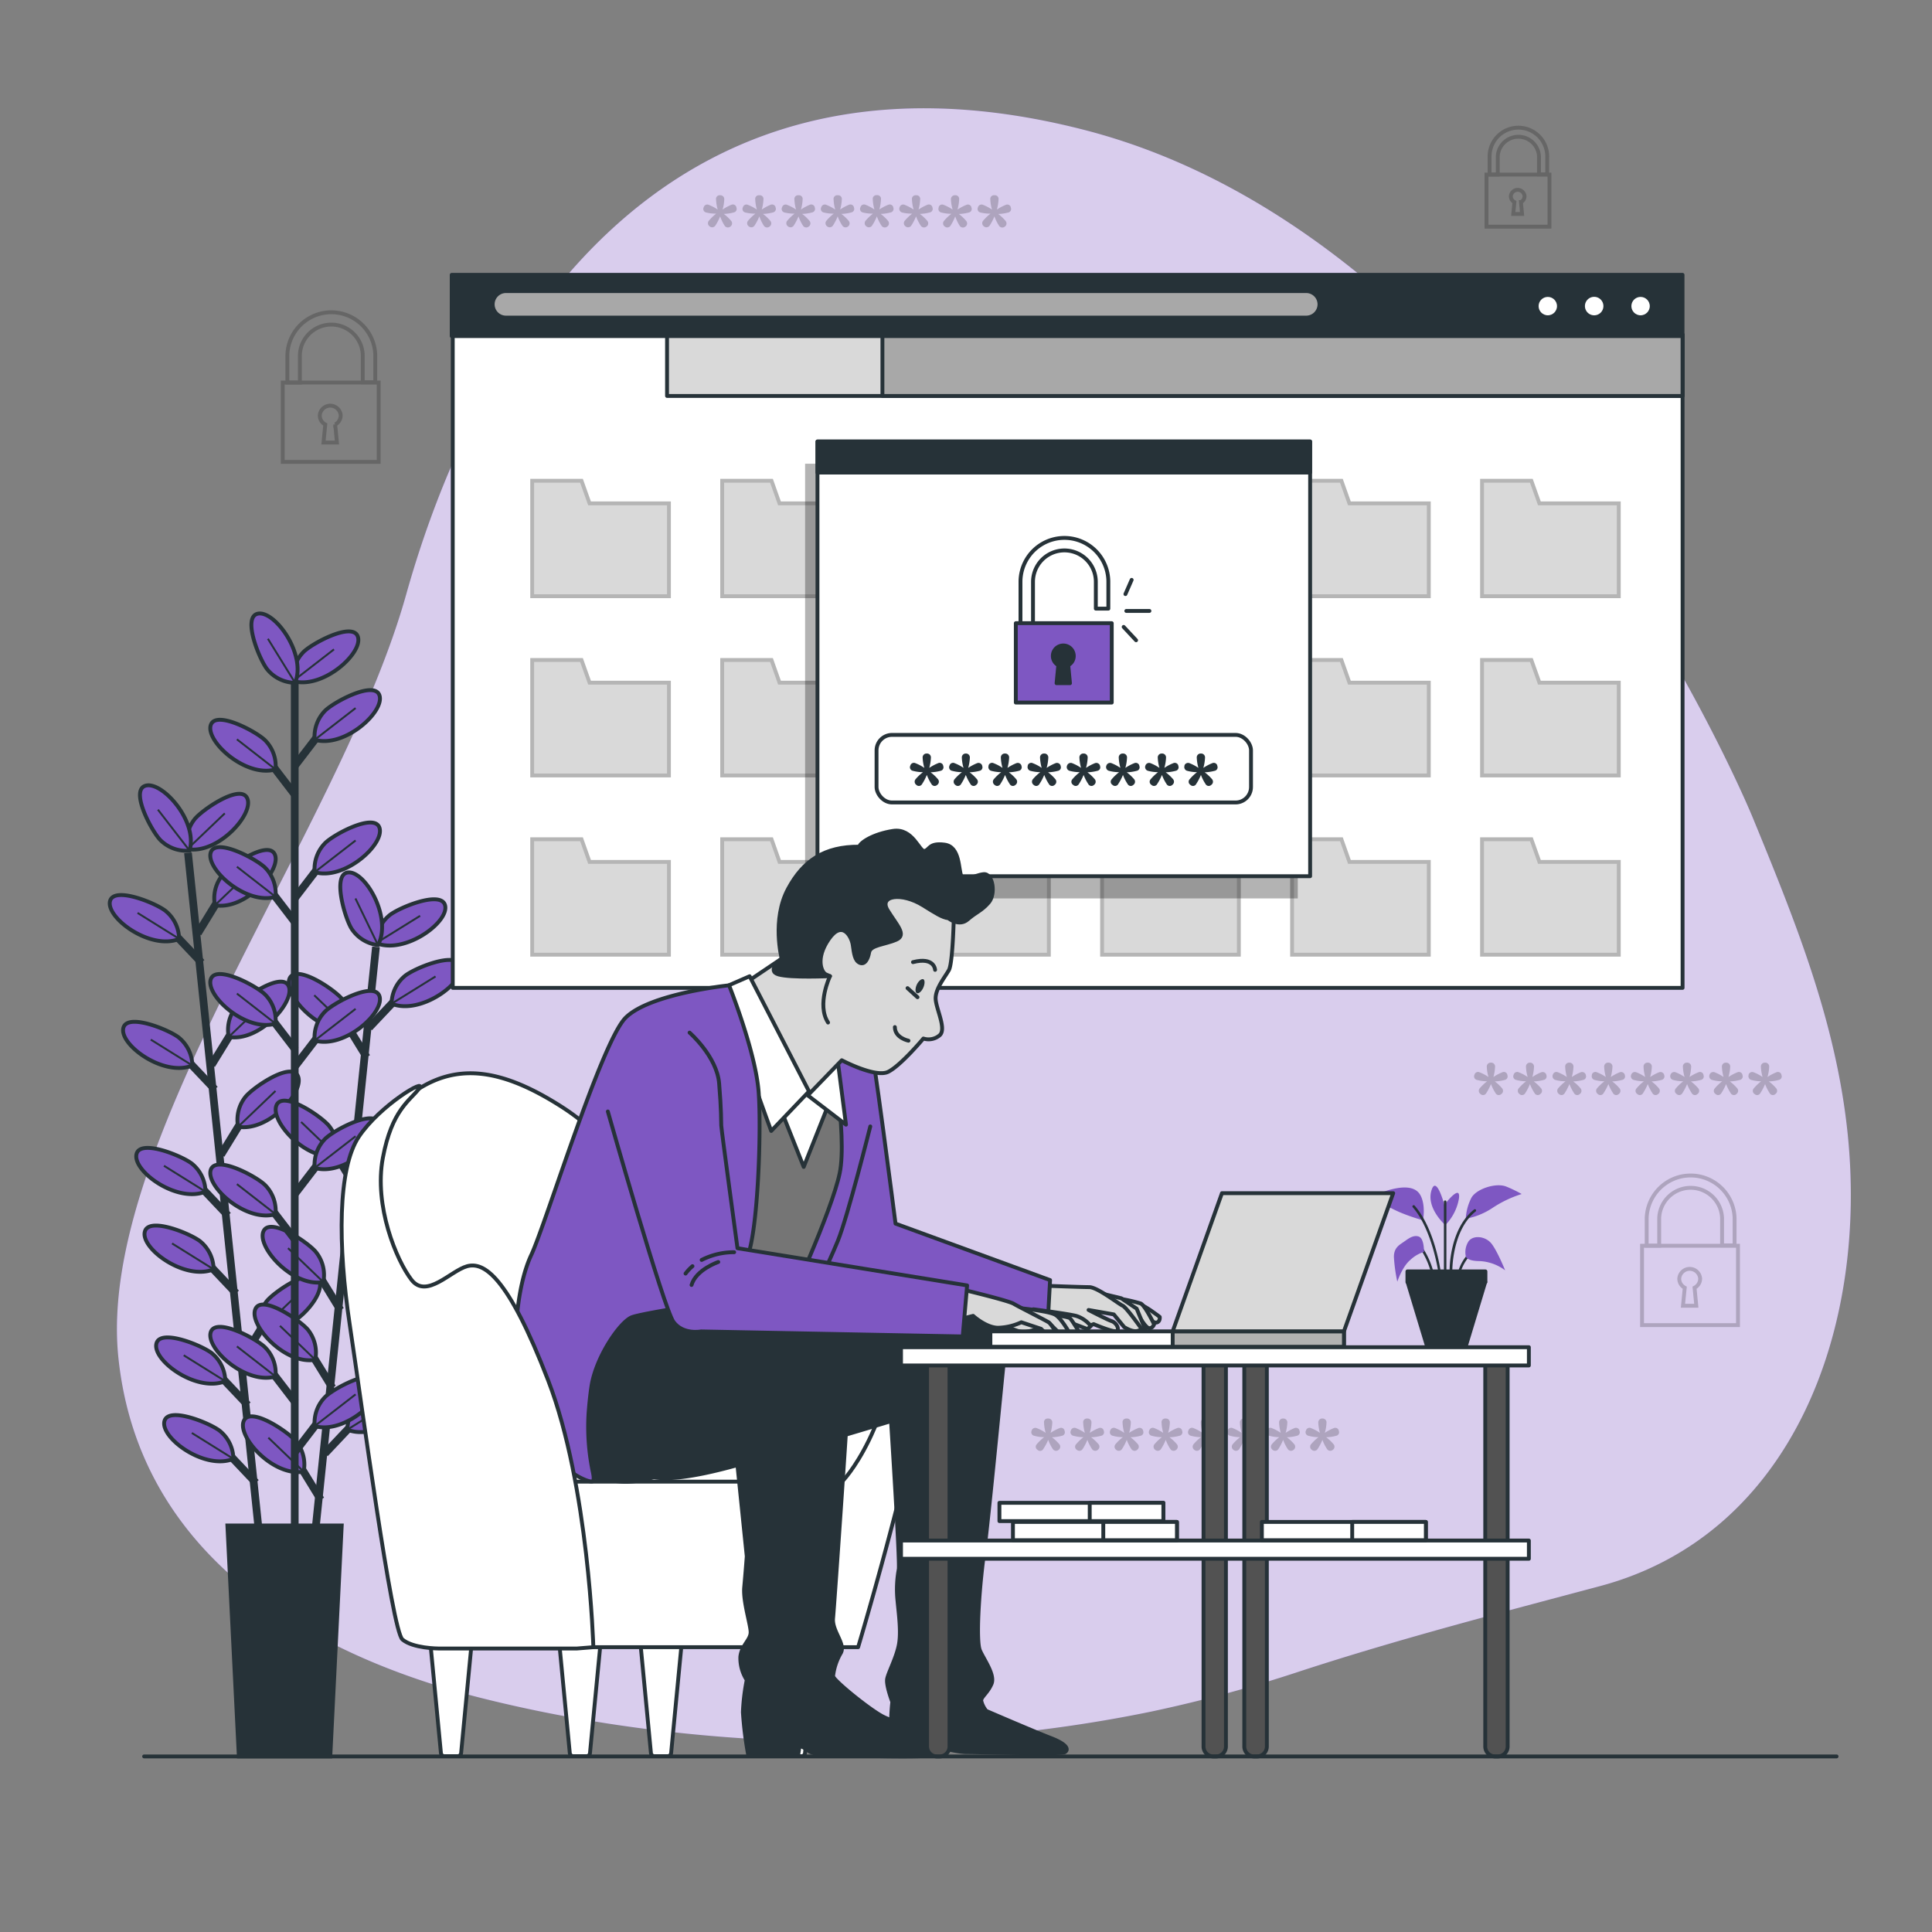 <svg xmlns="http://www.w3.org/2000/svg" viewBox="0 0 500 500"><rect x="0" y="0" width="500" height="500" fill="#808080" stroke="none"/><g id="freepik--background-simple--inject-82"><path d="M453.56,211.48s-61.1-149-172.8-177.82S122.21,92.88,105.1,153.92,24.91,295.76,30.63,351.27C36.08,404,82.31,429,125.49,439.68c54.88,13.61,117.25,14.64,172.34,3.3a358.52,358.52,0,0,0,38.73-10.49c25.88-8.44,51.29-15,77.5-22,49.88-13.3,69.64-66.87,64-118.13C474.9,263.54,464.33,237.73,453.56,211.48Z" style="fill:#7E57C2"></path><path d="M453.56,211.48s-61.1-149-172.8-177.82S122.21,92.88,105.1,153.92,24.91,295.76,30.63,351.27C36.08,404,82.31,429,125.49,439.68c54.88,13.61,117.25,14.64,172.34,3.3a358.52,358.52,0,0,0,38.73-10.49c25.88-8.44,51.29-15,77.5-22,49.88-13.3,69.64-66.87,64-118.13C474.9,263.54,464.33,237.73,453.56,211.48Z" style="fill:#fff;opacity:0.7"></path></g><g id="freepik--Plants--inject-82"><line x1="48.65" y1="220.72" x2="67.1" y2="397.46" style="fill:none;stroke:#263238;stroke-miterlimit:10;stroke-width:2px"></line><line x1="64.12" y1="363.63" x2="55.76" y2="354.8" style="fill:none;stroke:#263238;stroke-miterlimit:10;stroke-width:2px"></line><path d="M58.3,357.45A9.45,9.45,0,0,0,55,350.36c-2.14-1.92-13.44-6.67-14.51-2.69C39.29,352,50.86,360.49,58.3,357.45Z" style="fill:#7E57C2;stroke:#263238;stroke-miterlimit:10"></path><line x1="58.3" y1="357.45" x2="47.55" y2="350.75" style="fill:none;stroke:#263238;stroke-miterlimit:10;stroke-width:0.5px"></line><line x1="66.22" y1="383.73" x2="57.86" y2="374.9" style="fill:none;stroke:#263238;stroke-miterlimit:10;stroke-width:2px"></line><path d="M60.4,377.55a9.45,9.45,0,0,0-3.33-7.09c-2.14-1.92-13.44-6.67-14.51-2.69C41.39,372.09,53,380.59,60.4,377.55Z" style="fill:#7E57C2;stroke:#263238;stroke-miterlimit:10"></path><line x1="60.4" y1="377.55" x2="49.65" y2="370.85" style="fill:none;stroke:#263238;stroke-miterlimit:10;stroke-width:0.5px"></line><line x1="59" y1="314.59" x2="50.64" y2="305.76" style="fill:none;stroke:#263238;stroke-miterlimit:10;stroke-width:2px"></line><path d="M53.18,308.4a9.47,9.47,0,0,0-3.32-7.09c-2.15-1.92-13.45-6.67-14.52-2.69C34.18,303,45.74,311.44,53.18,308.4Z" style="fill:#7E57C2;stroke:#263238;stroke-miterlimit:10"></path><line x1="53.18" y1="308.4" x2="42.43" y2="301.7" style="fill:none;stroke:#263238;stroke-miterlimit:10;stroke-width:0.5px"></line><line x1="61.1" y1="334.69" x2="52.74" y2="325.86" style="fill:none;stroke:#263238;stroke-miterlimit:10;stroke-width:2px"></line><path d="M55.28,328.5A9.46,9.46,0,0,0,52,321.41c-2.14-1.92-13.44-6.67-14.51-2.69C36.27,323.05,47.83,331.54,55.28,328.5Z" style="fill:#7E57C2;stroke:#263238;stroke-miterlimit:10"></path><line x1="55.28" y1="328.5" x2="44.53" y2="321.8" style="fill:none;stroke:#263238;stroke-miterlimit:10;stroke-width:0.5px"></line><line x1="55.6" y1="281.94" x2="47.24" y2="273.11" style="fill:none;stroke:#263238;stroke-miterlimit:10;stroke-width:2px"></line><path d="M49.78,275.75a9.5,9.5,0,0,0-3.33-7.09C44.3,266.74,33,262,31.93,266,30.77,270.3,42.33,278.79,49.78,275.75Z" style="fill:#7E57C2;stroke:#263238;stroke-miterlimit:10"></path><line x1="49.78" y1="275.75" x2="39.02" y2="269.05" style="fill:none;stroke:#263238;stroke-miterlimit:10;stroke-width:0.5px"></line><line x1="52.17" y1="249.14" x2="43.81" y2="240.31" style="fill:none;stroke:#263238;stroke-miterlimit:10;stroke-width:2px"></line><path d="M46.35,243A9.46,9.46,0,0,0,43,235.87c-2.15-1.92-13.45-6.67-14.52-2.69C27.35,237.5,38.91,246,46.35,243Z" style="fill:#7E57C2;stroke:#263238;stroke-miterlimit:10"></path><line x1="46.35" y1="242.96" x2="35.6" y2="236.26" style="fill:none;stroke:#263238;stroke-miterlimit:10;stroke-width:0.5px"></line><line x1="62.72" y1="351.74" x2="69.08" y2="341.37" style="fill:none;stroke:#263238;stroke-miterlimit:10;stroke-width:2px"></line><path d="M67.14,344.49a9.48,9.48,0,0,1,1.79-7.63c1.7-2.32,11.77-9.3,13.64-5.63C84.61,335.22,75.05,345.93,67.14,344.49Z" style="fill:#7E57C2;stroke:#263238;stroke-miterlimit:10"></path><line x1="67.14" y1="344.49" x2="76.82" y2="335.23" style="fill:none;stroke:#263238;stroke-miterlimit:10;stroke-width:0.5px"></line><line x1="57.2" y1="298.85" x2="63.56" y2="288.48" style="fill:none;stroke:#263238;stroke-miterlimit:10;stroke-width:2px"></line><path d="M61.62,291.6A9.48,9.48,0,0,1,63.41,284c1.7-2.32,11.77-9.3,13.64-5.63C79.09,282.33,69.53,293,61.62,291.6Z" style="fill:#7E57C2;stroke:#263238;stroke-miterlimit:10"></path><line x1="61.62" y1="291.6" x2="71.3" y2="282.34" style="fill:none;stroke:#263238;stroke-miterlimit:10;stroke-width:0.5px"></line><line x1="54.77" y1="275.6" x2="61.13" y2="265.24" style="fill:none;stroke:#263238;stroke-miterlimit:10;stroke-width:2px"></line><path d="M59.19,268.35A9.48,9.48,0,0,1,61,260.72c1.71-2.31,11.78-9.3,13.65-5.63C76.66,259.09,67.1,269.79,59.19,268.35Z" style="fill:#7E57C2;stroke:#263238;stroke-miterlimit:10"></path><line x1="59.19" y1="268.35" x2="68.87" y2="259.1" style="fill:none;stroke:#263238;stroke-miterlimit:10;stroke-width:0.5px"></line><line x1="51.22" y1="241.53" x2="57.57" y2="231.16" style="fill:none;stroke:#263238;stroke-miterlimit:10;stroke-width:2px"></line><path d="M55.63,234.27a9.44,9.44,0,0,1,1.8-7.62c1.7-2.32,11.77-9.3,13.64-5.63C73.1,225,63.55,235.71,55.63,234.27Z" style="fill:#7E57C2;stroke:#263238;stroke-miterlimit:10"></path><line x1="55.63" y1="234.27" x2="65.32" y2="225.02" style="fill:none;stroke:#263238;stroke-miterlimit:10;stroke-width:0.5px"></line><path d="M48.5,219.74a9.48,9.48,0,0,1,1.79-7.63c1.7-2.31,11.77-9.3,13.64-5.62C66,210.48,56.41,221.18,48.5,219.74Z" style="fill:#7E57C2;stroke:#263238;stroke-miterlimit:10"></path><line x1="48.5" y1="219.74" x2="58.18" y2="210.49" style="fill:none;stroke:#263238;stroke-miterlimit:10;stroke-width:0.5px"></line><path d="M49.06,220.14a9.48,9.48,0,0,1-7.4-2.58c-2.13-1.94-8-12.69-4.17-14.16C41.68,201.79,51.32,212.42,49.06,220.14Z" style="fill:#7E57C2;stroke:#263238;stroke-miterlimit:10"></path><line x1="49.06" y1="220.14" x2="40.87" y2="209.54" style="fill:none;stroke:#263238;stroke-miterlimit:10;stroke-width:0.5px"></line><line x1="97.3" y1="245.06" x2="78.96" y2="421.81" style="fill:none;stroke:#263238;stroke-miterlimit:10;stroke-width:2px"></line><line x1="83.01" y1="388.1" x2="76.65" y2="377.73" style="fill:none;stroke:#263238;stroke-miterlimit:10;stroke-width:2px"></line><path d="M78.59,380.85a9.46,9.46,0,0,0-1.8-7.63c-1.7-2.32-11.78-9.29-13.64-5.62C61.11,371.59,70.68,382.29,78.59,380.85Z" style="fill:#7E57C2;stroke:#263238;stroke-miterlimit:10"></path><line x1="78.59" y1="380.85" x2="69.45" y2="372.07" style="fill:none;stroke:#263238;stroke-miterlimit:10;stroke-width:0.5px"></line><line x1="88.1" y1="339.05" x2="81.74" y2="328.68" style="fill:none;stroke:#263238;stroke-miterlimit:10;stroke-width:2px"></line><path d="M83.68,331.8a9.46,9.46,0,0,0-1.8-7.63c-1.7-2.32-11.78-9.29-13.64-5.62C66.2,322.54,75.77,333.24,83.68,331.8Z" style="fill:#7E57C2;stroke:#263238;stroke-miterlimit:10"></path><line x1="83.68" y1="331.8" x2="74.54" y2="323.02" style="fill:none;stroke:#263238;stroke-miterlimit:10;stroke-width:0.5px"></line><line x1="86.02" y1="359.15" x2="79.65" y2="348.78" style="fill:none;stroke:#263238;stroke-miterlimit:10;stroke-width:2px"></line><path d="M81.59,351.9a9.48,9.48,0,0,0-1.79-7.63C78.09,342,68,335,66.15,338.65,64.12,342.64,73.68,353.34,81.59,351.9Z" style="fill:#7E57C2;stroke:#263238;stroke-miterlimit:10"></path><line x1="81.59" y1="351.9" x2="72.45" y2="343.13" style="fill:none;stroke:#263238;stroke-miterlimit:10;stroke-width:0.5px"></line><line x1="91.49" y1="306.39" x2="85.13" y2="296.03" style="fill:none;stroke:#263238;stroke-miterlimit:10;stroke-width:2px"></line><path d="M87.07,299.14a9.44,9.44,0,0,0-1.8-7.62c-1.7-2.32-11.78-9.3-13.65-5.62C69.59,289.89,79.16,300.59,87.07,299.14Z" style="fill:#7E57C2;stroke:#263238;stroke-miterlimit:10"></path><line x1="87.07" y1="299.14" x2="77.93" y2="290.37" style="fill:none;stroke:#263238;stroke-miterlimit:10;stroke-width:0.5px"></line><line x1="94.89" y1="273.6" x2="88.53" y2="263.24" style="fill:none;stroke:#263238;stroke-miterlimit:10;stroke-width:2px"></line><path d="M90.47,266.35a9.48,9.48,0,0,0-1.79-7.63C87,256.4,76.89,249.43,75,253.1,73,257.09,82.56,267.79,90.47,266.35Z" style="fill:#7E57C2;stroke:#263238;stroke-miterlimit:10"></path><line x1="90.47" y1="266.35" x2="81.33" y2="257.58" style="fill:none;stroke:#263238;stroke-miterlimit:10;stroke-width:0.5px"></line><line x1="84.09" y1="376.17" x2="92.44" y2="367.33" style="fill:none;stroke:#263238;stroke-miterlimit:10;stroke-width:2px"></line><path d="M89.9,370a9.45,9.45,0,0,1,3.33-7.09c2.14-1.92,13.44-6.68,14.51-2.7C108.91,364.51,97.35,373,89.9,370Z" style="fill:#7E57C2;stroke:#263238;stroke-miterlimit:10"></path><line x1="89.9" y1="369.98" x2="101.29" y2="362.92" style="fill:none;stroke:#263238;stroke-miterlimit:10;stroke-width:0.5px"></line><line x1="89.58" y1="323.27" x2="97.93" y2="314.44" style="fill:none;stroke:#263238;stroke-miterlimit:10;stroke-width:2px"></line><path d="M95.39,317.09a9.48,9.48,0,0,1,3.33-7.1c2.14-1.92,13.43-6.68,14.51-2.7C114.4,311.62,102.84,320.12,95.39,317.09Z" style="fill:#7E57C2;stroke:#263238;stroke-miterlimit:10"></path><line x1="95.39" y1="317.09" x2="106.77" y2="310.02" style="fill:none;stroke:#263238;stroke-miterlimit:10;stroke-width:0.5px"></line><line x1="91.99" y1="300.03" x2="100.34" y2="291.19" style="fill:none;stroke:#263238;stroke-miterlimit:10;stroke-width:2px"></line><path d="M97.81,293.84a9.42,9.42,0,0,1,3.32-7.09c2.14-1.92,13.44-6.68,14.51-2.7C116.81,288.37,105.25,296.88,97.81,293.84Z" style="fill:#7E57C2;stroke:#263238;stroke-miterlimit:10"></path><line x1="97.81" y1="293.84" x2="109.19" y2="286.78" style="fill:none;stroke:#263238;stroke-miterlimit:10;stroke-width:0.5px"></line><line x1="95.52" y1="265.95" x2="103.88" y2="257.11" style="fill:none;stroke:#263238;stroke-miterlimit:10;stroke-width:2px"></line><path d="M101.34,259.76a9.45,9.45,0,0,1,3.33-7.09c2.14-1.92,13.43-6.68,14.51-2.7C120.35,254.29,108.79,262.8,101.34,259.76Z" style="fill:#7E57C2;stroke:#263238;stroke-miterlimit:10"></path><line x1="101.34" y1="259.76" x2="112.72" y2="252.7" style="fill:none;stroke:#263238;stroke-miterlimit:10;stroke-width:0.5px"></line><path d="M97.35,244.07a9.46,9.46,0,0,1,3.32-7.09c2.15-1.92,13.44-6.68,14.51-2.7C116.35,238.6,104.8,247.11,97.35,244.07Z" style="fill:#7E57C2;stroke:#263238;stroke-miterlimit:10"></path><line x1="97.35" y1="244.07" x2="108.73" y2="237.01" style="fill:none;stroke:#263238;stroke-miterlimit:10;stroke-width:0.5px"></line><path d="M97.82,244.58a9.48,9.48,0,0,1-6.71-4.05c-1.68-2.34-5.23-14.07-1.16-14.72C94.37,225.1,101.62,237.49,97.82,244.58Z" style="fill:#7E57C2;stroke:#263238;stroke-miterlimit:10"></path><line x1="97.82" y1="244.58" x2="91.99" y2="232.52" style="fill:none;stroke:#263238;stroke-miterlimit:10;stroke-width:0.5px"></line><line x1="76.28" y1="173.09" x2="76.28" y2="396.6" style="fill:none;stroke:#263238;stroke-miterlimit:10;stroke-width:2px"></line><line x1="76.46" y1="362.99" x2="69.06" y2="353.34" style="fill:none;stroke:#263238;stroke-miterlimit:10;stroke-width:2px"></line><path d="M71.31,356.23a9.45,9.45,0,0,0-2.57-7.4c-1.94-2.12-12.68-8-14.16-4.18C53,348.83,63.59,358.49,71.31,356.23Z" style="fill:#7E57C2;stroke:#263238;stroke-miterlimit:10"></path><line x1="71.31" y1="356.23" x2="61.31" y2="348.45" style="fill:none;stroke:#263238;stroke-miterlimit:10;stroke-width:0.5px"></line><line x1="76.46" y1="320.99" x2="69.06" y2="311.34" style="fill:none;stroke:#263238;stroke-miterlimit:10;stroke-width:2px"></line><path d="M71.31,314.23a9.45,9.45,0,0,0-2.57-7.4c-1.94-2.13-12.68-8-14.16-4.18C53,306.83,63.59,316.48,71.31,314.23Z" style="fill:#7E57C2;stroke:#263238;stroke-miterlimit:10"></path><line x1="71.31" y1="314.23" x2="61.31" y2="306.45" style="fill:none;stroke:#263238;stroke-miterlimit:10;stroke-width:0.5px"></line><line x1="76.46" y1="271.67" x2="69.06" y2="262.02" style="fill:none;stroke:#263238;stroke-miterlimit:10;stroke-width:2px"></line><path d="M71.31,264.92a9.45,9.45,0,0,0-2.57-7.4c-1.94-2.13-12.68-8-14.16-4.18C53,257.52,63.59,267.17,71.31,264.92Z" style="fill:#7E57C2;stroke:#263238;stroke-miterlimit:10"></path><line x1="71.31" y1="264.92" x2="61.31" y2="257.14" style="fill:none;stroke:#263238;stroke-miterlimit:10;stroke-width:0.5px"></line><line x1="76.46" y1="238.85" x2="69.06" y2="229.19" style="fill:none;stroke:#263238;stroke-miterlimit:10;stroke-width:2px"></line><path d="M71.31,232.09a9.45,9.45,0,0,0-2.57-7.4c-1.94-2.13-12.68-8-14.16-4.18C53,224.69,63.59,234.34,71.31,232.09Z" style="fill:#7E57C2;stroke:#263238;stroke-miterlimit:10"></path><line x1="71.31" y1="232.09" x2="61.31" y2="224.31" style="fill:none;stroke:#263238;stroke-miterlimit:10;stroke-width:0.5px"></line><line x1="76.46" y1="205.88" x2="69.06" y2="196.22" style="fill:none;stroke:#263238;stroke-miterlimit:10;stroke-width:2px"></line><path d="M71.31,199.12a9.45,9.45,0,0,0-2.57-7.4c-1.94-2.13-12.68-8-14.16-4.18C53,191.72,63.59,201.37,71.31,199.12Z" style="fill:#7E57C2;stroke:#263238;stroke-miterlimit:10"></path><line x1="71.31" y1="199.12" x2="61.31" y2="191.34" style="fill:none;stroke:#263238;stroke-miterlimit:10;stroke-width:0.5px"></line><line x1="76.3" y1="375.82" x2="83.7" y2="366.16" style="fill:none;stroke:#263238;stroke-miterlimit:10;stroke-width:2px"></line><path d="M81.44,369.06a9.48,9.48,0,0,1,2.58-7.4c1.93-2.13,12.67-8,14.15-4.18C99.78,361.66,89.16,371.31,81.44,369.06Z" style="fill:#7E57C2;stroke:#263238;stroke-miterlimit:10"></path><line x1="81.44" y1="369.06" x2="92.03" y2="360.86" style="fill:none;stroke:#263238;stroke-miterlimit:10;stroke-width:0.5px"></line><line x1="76.3" y1="309.01" x2="83.7" y2="299.36" style="fill:none;stroke:#263238;stroke-miterlimit:10;stroke-width:2px"></line><path d="M81.44,302.26a9.48,9.48,0,0,1,2.58-7.4c1.93-2.13,12.67-8,14.15-4.18C99.78,294.86,89.16,304.51,81.44,302.26Z" style="fill:#7E57C2;stroke:#263238;stroke-miterlimit:10"></path><line x1="81.44" y1="302.26" x2="92.03" y2="294.06" style="fill:none;stroke:#263238;stroke-miterlimit:10;stroke-width:0.5px"></line><line x1="76.3" y1="276.04" x2="83.7" y2="266.39" style="fill:none;stroke:#263238;stroke-miterlimit:10;stroke-width:2px"></line><path d="M81.44,269.29a9.48,9.48,0,0,1,2.58-7.4c1.93-2.13,12.67-8,14.15-4.19C99.78,261.89,89.16,271.54,81.44,269.29Z" style="fill:#7E57C2;stroke:#263238;stroke-miterlimit:10"></path><line x1="81.44" y1="269.29" x2="92.03" y2="261.09" style="fill:none;stroke:#263238;stroke-miterlimit:10;stroke-width:0.5px"></line><line x1="76.3" y1="232.46" x2="83.7" y2="222.81" style="fill:none;stroke:#263238;stroke-miterlimit:10;stroke-width:2px"></line><path d="M81.44,225.71a9.48,9.48,0,0,1,2.58-7.4c1.93-2.13,12.67-8,14.15-4.19C99.78,218.31,89.16,228,81.44,225.71Z" style="fill:#7E57C2;stroke:#263238;stroke-miterlimit:10"></path><line x1="81.44" y1="225.71" x2="92.03" y2="217.51" style="fill:none;stroke:#263238;stroke-miterlimit:10;stroke-width:0.5px"></line><line x1="76.3" y1="198.2" x2="83.7" y2="188.55" style="fill:none;stroke:#263238;stroke-miterlimit:10;stroke-width:2px"></line><path d="M81.44,191.45a9.47,9.47,0,0,1,2.58-7.4c1.93-2.13,12.67-8,14.15-4.19C99.78,184.05,89.16,193.7,81.44,191.45Z" style="fill:#7E57C2;stroke:#263238;stroke-miterlimit:10"></path><line x1="81.44" y1="191.45" x2="92.03" y2="183.25" style="fill:none;stroke:#263238;stroke-miterlimit:10;stroke-width:0.5px"></line><path d="M75.85,176.25a9.48,9.48,0,0,1,2.58-7.4c1.93-2.13,12.67-8,14.15-4.18C94.19,168.85,83.57,178.5,75.85,176.25Z" style="fill:#7E57C2;stroke:#263238;stroke-miterlimit:10"></path><line x1="75.85" y1="176.25" x2="86.44" y2="168.05" style="fill:none;stroke:#263238;stroke-miterlimit:10;stroke-width:0.5px"></line><path d="M76.37,176.71a9.48,9.48,0,0,1-7.09-3.34c-1.91-2.15-6.65-13.45-2.67-14.52C70.93,157.69,79.42,169.26,76.37,176.71Z" style="fill:#7E57C2;stroke:#263238;stroke-miterlimit:10"></path><line x1="76.37" y1="176.71" x2="69.33" y2="165.31" style="fill:none;stroke:#263238;stroke-miterlimit:10;stroke-width:0.5px"></line><polygon points="85.48 454.56 61.81 454.56 58.85 394.79 88.44 394.79 85.48 454.56" style="fill:#263238;stroke:#263238;stroke-miterlimit:10"></polygon><path d="M379.34,315.42a13.23,13.23,0,0,1,1.51-5.53c1.38-2.27,6.41-3.9,9.06-2.77a35.14,35.14,0,0,1,3.9,1.89,29.77,29.77,0,0,0-7.43,3.52A18.59,18.59,0,0,1,379.34,315.42Z" style="fill:#7E57C2"></path><path d="M374.05,317.06a13,13,0,0,0,3.53-6.92c.5-4-3.78,1.68-3.78,1.68s-2.14-8.1-3.39-3.57S374.05,317.06,374.05,317.06Z" style="fill:#7E57C2"></path><path d="M368.27,315.8s.75-3.77-.63-6.41-5-2.39-8.68-1.26a20.55,20.55,0,0,1-4.78,1.13,54.18,54.18,0,0,0,7.92,4.4A49.08,49.08,0,0,0,368.27,315.8Z" style="fill:#7E57C2"></path><path d="M374,329.36a.33.33,0,0,0,.33-.33V311a.32.32,0,0,0-.33-.32.32.32,0,0,0-.32.32v18A.32.32,0,0,0,374,329.36Z" style="fill:#263238"></path><path d="M372.51,329.36h.05a.33.33,0,0,0,.27-.37c-.06-.45-1.58-11.11-6.74-17a.33.33,0,0,0-.46,0,.32.32,0,0,0,0,.46c5,5.77,6.57,16.58,6.59,16.69A.32.32,0,0,0,372.51,329.36Z" style="fill:#263238"></path><path d="M375.53,329.11h0a.34.34,0,0,0,.33-.33c0-.11-.05-10.35,6-15.22a.33.33,0,1,0-.41-.51c-6.34,5.08-6.29,15.3-6.29,15.74A.34.34,0,0,0,375.53,329.11Z" style="fill:#263238"></path><path d="M370.5,329h.08a.32.32,0,0,0,.23-.4,20.86,20.86,0,0,0-2.94-6.14.33.33,0,0,0-.46-.08.34.34,0,0,0-.07.46,20.25,20.25,0,0,1,2.84,5.93A.32.32,0,0,0,370.5,329Z" style="fill:#263238"></path><path d="M368.52,324s.12-3.52-1.39-4-2.89.76-4,1.51-2.39,1.51-2.39,3.78a42.4,42.4,0,0,0,.88,6.41s1.26-3.9,3.4-5.66A8.8,8.8,0,0,1,368.52,324Z" style="fill:#7E57C2"></path><path d="M377.8,329.11a.34.34,0,0,0,.31-.23,11.39,11.39,0,0,1,3.28-4.87.33.33,0,1,0-.4-.52,12,12,0,0,0-3.5,5.19.32.32,0,0,0,.21.41Z" style="fill:#263238"></path><path d="M379.34,325.11a5.2,5.2,0,0,1,.75-3.9c1.26-1.63,4.28-1.26,5.79.5s3.65,7.05,3.65,7.05a12,12,0,0,0-6.54-2.39C379.46,326.37,379.34,325.11,379.34,325.11Z" style="fill:#7E57C2"></path><polygon points="369.31 348.39 379.35 348.39 384.37 331.79 364.29 331.79 369.31 348.39" style="fill:#263238;stroke:#263238;stroke-linecap:round;stroke-linejoin:round"></polygon><rect x="364.24" y="329.03" width="20.19" height="2.75" transform="translate(748.67 660.82) rotate(180)" style="fill:#263238;stroke:#263238;stroke-linecap:round;stroke-linejoin:round"></rect></g><g id="freepik--Graphics--inject-82"><g style="opacity:0.2"><path d="M382.26,279.49a.94.94,0,0,1-.7-1.28l.05-.13a.94.94,0,0,1,1.3-.57,11.1,11.1,0,0,1,2.31,1.22,11,11,0,0,1-.44-2.66,1,1,0,0,1,1-1.06h.14a1,1,0,0,1,1,1.06,11.45,11.45,0,0,1-.43,2.66,12.14,12.14,0,0,1,2.3-1.22.93.93,0,0,1,1.3.59l0,.09a.93.93,0,0,1-.68,1.3,11.36,11.36,0,0,1-2.57.38,10.86,10.86,0,0,1,1.92,1.81,1,1,0,0,1-.16,1.41l-.11.09a.94.94,0,0,1-1.44-.28,12.13,12.13,0,0,1-1.19-2.35,13.26,13.26,0,0,1-1.22,2.35.94.94,0,0,1-1.44.28l-.1-.09a1,1,0,0,1-.17-1.41,12.72,12.72,0,0,1,1.93-1.84A10.25,10.25,0,0,1,382.26,279.49Z"></path><path d="M392.4,279.49a.94.94,0,0,1-.7-1.28l.05-.13a.94.94,0,0,1,1.3-.57,11.1,11.1,0,0,1,2.31,1.22,11,11,0,0,1-.44-2.66,1,1,0,0,1,1-1.06H396a1,1,0,0,1,1,1.06,11.45,11.45,0,0,1-.43,2.66,12.14,12.14,0,0,1,2.3-1.22,1,1,0,0,1,1.31.59l0,.09a.93.93,0,0,1-.68,1.3,11.36,11.36,0,0,1-2.57.38,10.86,10.86,0,0,1,1.92,1.81,1,1,0,0,1-.16,1.41l-.11.09a.93.93,0,0,1-1.43-.28,11.57,11.57,0,0,1-1.2-2.35,13.26,13.26,0,0,1-1.22,2.35.94.94,0,0,1-1.44.28l-.1-.09a1,1,0,0,1-.17-1.41,12.72,12.72,0,0,1,1.93-1.84A10.25,10.25,0,0,1,392.4,279.49Z"></path><path d="M402.54,279.49a1,1,0,0,1-.7-1.28l.05-.13a.94.94,0,0,1,1.3-.57,11.1,11.1,0,0,1,2.31,1.22,11,11,0,0,1-.43-2.66,1,1,0,0,1,1-1.06h.14a1,1,0,0,1,1,1.06,11.45,11.45,0,0,1-.43,2.66,12.14,12.14,0,0,1,2.3-1.22,1,1,0,0,1,1.31.59l0,.09a.93.93,0,0,1-.67,1.3,11.54,11.54,0,0,1-2.58.38,10.86,10.86,0,0,1,1.92,1.81,1,1,0,0,1-.16,1.41l-.11.09a.93.93,0,0,1-1.43-.28,12.1,12.1,0,0,1-1.2-2.35,13.26,13.26,0,0,1-1.22,2.35.93.93,0,0,1-1.43.28l-.11-.09a1,1,0,0,1-.17-1.41,12.72,12.72,0,0,1,1.93-1.84A10.25,10.25,0,0,1,402.54,279.49Z"></path><path d="M412.68,279.49a1,1,0,0,1-.7-1.28l0-.13a.94.94,0,0,1,1.3-.57,11.1,11.1,0,0,1,2.31,1.22,11.45,11.45,0,0,1-.43-2.66,1,1,0,0,1,1-1.06h.14a1,1,0,0,1,1,1.06,11.45,11.45,0,0,1-.43,2.66,12.14,12.14,0,0,1,2.3-1.22,1,1,0,0,1,1.31.59l0,.09a.93.93,0,0,1-.67,1.3,11.54,11.54,0,0,1-2.58.38,10.86,10.86,0,0,1,1.92,1.81,1,1,0,0,1-.16,1.41l-.11.09a.93.93,0,0,1-1.43-.28,12.1,12.1,0,0,1-1.2-2.35A13.26,13.26,0,0,1,415,282.9a.93.93,0,0,1-1.43.28l-.11-.09a1,1,0,0,1-.17-1.41,12.72,12.72,0,0,1,1.93-1.84A10.25,10.25,0,0,1,412.68,279.49Z"></path><path d="M422.82,279.49a1,1,0,0,1-.7-1.28l.05-.13a1,1,0,0,1,1.31-.57,11.3,11.3,0,0,1,2.3,1.22,11.45,11.45,0,0,1-.43-2.66,1,1,0,0,1,1-1.06h.14a1,1,0,0,1,1,1.06,11.45,11.45,0,0,1-.43,2.66,12.14,12.14,0,0,1,2.3-1.22,1,1,0,0,1,1.31.59l0,.09a.93.93,0,0,1-.67,1.3,11.54,11.54,0,0,1-2.58.38,10.86,10.86,0,0,1,1.92,1.81,1,1,0,0,1-.16,1.41l-.11.09a.93.93,0,0,1-1.43-.28,12.1,12.1,0,0,1-1.2-2.35,13.26,13.26,0,0,1-1.22,2.35.93.93,0,0,1-1.43.28l-.11-.09a.94.94,0,0,1-.16-1.41,12.16,12.16,0,0,1,1.92-1.84A10.25,10.25,0,0,1,422.82,279.49Z"></path><path d="M433,279.49a1,1,0,0,1-.7-1.28l.05-.13a1,1,0,0,1,1.31-.57,11.3,11.3,0,0,1,2.3,1.22,11.45,11.45,0,0,1-.43-2.66,1,1,0,0,1,1-1.06h.14a1,1,0,0,1,1,1.06,11.45,11.45,0,0,1-.43,2.66,11.9,11.9,0,0,1,2.31-1.22.94.94,0,0,1,1.3.59l0,.09a.93.93,0,0,1-.67,1.3,11.45,11.45,0,0,1-2.58.38,11.31,11.31,0,0,1,1.93,1.81,1,1,0,0,1-.17,1.41l-.11.09a.93.93,0,0,1-1.43-.28,12.1,12.1,0,0,1-1.2-2.35,13.26,13.26,0,0,1-1.22,2.35.93.93,0,0,1-1.43.28l-.11-.09a.94.94,0,0,1-.16-1.41,12.16,12.16,0,0,1,1.92-1.84A10.25,10.25,0,0,1,433,279.49Z"></path><path d="M443.11,279.49a1,1,0,0,1-.71-1.28l.05-.13a1,1,0,0,1,1.31-.57,11.3,11.3,0,0,1,2.3,1.22,11.45,11.45,0,0,1-.43-2.66,1,1,0,0,1,1-1.06h.14a1,1,0,0,1,1,1.06,11,11,0,0,1-.44,2.66,11.9,11.9,0,0,1,2.31-1.22.94.94,0,0,1,1.3.59l0,.09a.93.93,0,0,1-.68,1.3,11.45,11.45,0,0,1-2.58.38,11.31,11.31,0,0,1,1.93,1.81,1,1,0,0,1-.17,1.41l-.1.09a.94.94,0,0,1-1.44-.28,11.59,11.59,0,0,1-1.19-2.35,13.22,13.22,0,0,1-1.23,2.35.93.93,0,0,1-1.43.28l-.11-.09a.94.94,0,0,1-.16-1.41,12.16,12.16,0,0,1,1.92-1.84A10.1,10.1,0,0,1,443.11,279.49Z"></path><path d="M453.25,279.49a1,1,0,0,1-.71-1.28l0-.13a1,1,0,0,1,1.31-.57,11.3,11.3,0,0,1,2.3,1.22,11.45,11.45,0,0,1-.43-2.66,1,1,0,0,1,1-1.06h.14a1,1,0,0,1,1,1.06,11,11,0,0,1-.44,2.66,11.9,11.9,0,0,1,2.31-1.22.94.94,0,0,1,1.3.59l0,.09a.93.93,0,0,1-.68,1.3,11.45,11.45,0,0,1-2.58.38,11.31,11.31,0,0,1,1.93,1.81,1,1,0,0,1-.17,1.41l-.11.09a.93.93,0,0,1-1.43-.28,11.59,11.59,0,0,1-1.19-2.35,13.22,13.22,0,0,1-1.23,2.35.93.93,0,0,1-1.43.28l-.11-.09a.94.94,0,0,1-.16-1.41,12.16,12.16,0,0,1,1.92-1.84A10.1,10.1,0,0,1,453.25,279.49Z"></path></g><g style="opacity:0.2"><path d="M182.79,55a.94.94,0,0,1-.71-1.27l.06-.14a.94.94,0,0,1,1.3-.57,11.83,11.83,0,0,1,2.3,1.22,11.45,11.45,0,0,1-.43-2.66.94.94,0,0,1,1-1.05h.13a1,1,0,0,1,1,1.05,11,11,0,0,1-.44,2.66A12.47,12.47,0,0,1,189.27,53a.94.94,0,0,1,1.3.6l0,.08a.93.93,0,0,1-.68,1.3,11.36,11.36,0,0,1-2.58.38,11,11,0,0,1,1.93,1.82,1,1,0,0,1-.16,1.41l-.11.08a1,1,0,0,1-1.44-.27A12,12,0,0,1,186.37,56a13.76,13.76,0,0,1-1.22,2.36,1,1,0,0,1-1.44.27l-.11-.08a1,1,0,0,1-.16-1.41,12.18,12.18,0,0,1,1.92-1.85A10.17,10.17,0,0,1,182.79,55Z"></path><path d="M192.93,55a.94.94,0,0,1-.71-1.27l.06-.14a.94.94,0,0,1,1.3-.57,11.55,11.55,0,0,1,2.3,1.22,11.45,11.45,0,0,1-.43-2.66.94.94,0,0,1,1-1.05h.13a.94.94,0,0,1,1,1.05,11,11,0,0,1-.44,2.66A12.47,12.47,0,0,1,199.41,53a.94.94,0,0,1,1.3.6l0,.08a.93.93,0,0,1-.68,1.3,11.36,11.36,0,0,1-2.58.38,11,11,0,0,1,1.93,1.82,1,1,0,0,1-.16,1.41l-.11.08a1,1,0,0,1-1.44-.27A12,12,0,0,1,196.51,56a13.76,13.76,0,0,1-1.22,2.36,1,1,0,0,1-1.44.27l-.11-.08a1,1,0,0,1-.16-1.41,12.63,12.63,0,0,1,1.92-1.85A10.17,10.17,0,0,1,192.93,55Z"></path><path d="M203.07,55a.94.94,0,0,1-.71-1.27l.06-.14a.94.94,0,0,1,1.3-.57,11.55,11.55,0,0,1,2.3,1.22,11.45,11.45,0,0,1-.43-2.66.94.94,0,0,1,1-1.05h.13a.94.94,0,0,1,1,1.05,11,11,0,0,1-.44,2.66A12.47,12.47,0,0,1,209.55,53a.94.94,0,0,1,1.3.6l0,.08a.93.93,0,0,1-.68,1.3,11.36,11.36,0,0,1-2.58.38,11,11,0,0,1,1.93,1.82,1,1,0,0,1-.16,1.41l-.11.08a1,1,0,0,1-1.44-.27A12,12,0,0,1,206.65,56a13.76,13.76,0,0,1-1.22,2.36,1,1,0,0,1-1.44.27l-.11-.08a1,1,0,0,1-.16-1.41,12.63,12.63,0,0,1,1.92-1.85A10.17,10.17,0,0,1,203.07,55Z"></path><path d="M213.21,55a.94.94,0,0,1-.71-1.27l.06-.14a.94.94,0,0,1,1.3-.57,11.55,11.55,0,0,1,2.3,1.22,11.45,11.45,0,0,1-.43-2.66.94.94,0,0,1,1-1.05h.13a.94.94,0,0,1,1,1.05,11,11,0,0,1-.44,2.66A12.47,12.47,0,0,1,219.69,53a.94.94,0,0,1,1.3.6l0,.08a.93.93,0,0,1-.68,1.3,11.36,11.36,0,0,1-2.58.38,11,11,0,0,1,1.93,1.82,1,1,0,0,1-.16,1.41l-.11.08A1,1,0,0,1,218,58.4,12,12,0,0,1,216.79,56a13.76,13.76,0,0,1-1.22,2.36,1,1,0,0,1-1.44.27l-.11-.08a1,1,0,0,1-.16-1.41,12.63,12.63,0,0,1,1.92-1.85A10.17,10.17,0,0,1,213.21,55Z"></path><path d="M223.35,55a.94.94,0,0,1-.71-1.27l.06-.14A.94.94,0,0,1,224,53a11.55,11.55,0,0,1,2.3,1.22,11.45,11.45,0,0,1-.43-2.66.94.94,0,0,1,1-1.05H227a.94.94,0,0,1,1,1.05,11.45,11.45,0,0,1-.43,2.66,12.12,12.12,0,0,1,2.3-1.22.94.94,0,0,1,1.3.6l0,.08a.93.93,0,0,1-.68,1.3,11.36,11.36,0,0,1-2.58.38,11,11,0,0,1,1.93,1.82,1,1,0,0,1-.16,1.41l-.11.08a1,1,0,0,1-1.44-.27A12,12,0,0,1,226.93,56a13.76,13.76,0,0,1-1.22,2.36,1,1,0,0,1-1.44.27l-.11-.08a1,1,0,0,1-.16-1.41,12.28,12.28,0,0,1,1.93-1.85A10.18,10.18,0,0,1,223.35,55Z"></path><path d="M233.49,55a1,1,0,0,1-.71-1.27l.06-.14a.94.94,0,0,1,1.3-.57,11.88,11.88,0,0,1,2.31,1.22,11,11,0,0,1-.44-2.66.94.94,0,0,1,1-1.05h.13a.94.94,0,0,1,1,1.05,11.45,11.45,0,0,1-.43,2.66A12.42,12.42,0,0,1,240,53a.94.94,0,0,1,1.3.6l0,.08a.93.93,0,0,1-.68,1.3,11.36,11.36,0,0,1-2.57.38A11.24,11.24,0,0,1,240,57.18a1,1,0,0,1-.16,1.41l-.11.08a1,1,0,0,1-1.44-.27A12,12,0,0,1,237.07,56a13.76,13.76,0,0,1-1.22,2.36,1,1,0,0,1-1.44.27l-.11-.08a1,1,0,0,1-.16-1.41,12.28,12.28,0,0,1,1.93-1.85A10.18,10.18,0,0,1,233.49,55Z"></path><path d="M243.63,55a.93.93,0,0,1-.7-1.27l0-.14a.94.94,0,0,1,1.3-.57,11.88,11.88,0,0,1,2.31,1.22,11,11,0,0,1-.44-2.66,1,1,0,0,1,1-1.05h.13a.94.94,0,0,1,1,1.05,11.45,11.45,0,0,1-.43,2.66,12.42,12.42,0,0,1,2.3-1.22.94.94,0,0,1,1.3.6l0,.08a.93.93,0,0,1-.68,1.3,11.36,11.36,0,0,1-2.57.38,11.24,11.24,0,0,1,1.92,1.82,1,1,0,0,1-.16,1.41l-.11.08a1,1,0,0,1-1.44-.27A12,12,0,0,1,247.21,56,13.76,13.76,0,0,1,246,58.4a1,1,0,0,1-1.44.27l-.11-.08a1,1,0,0,1-.16-1.41,12.28,12.28,0,0,1,1.93-1.85A10.18,10.18,0,0,1,243.63,55Z"></path><path d="M253.77,55a.93.93,0,0,1-.7-1.27l.05-.14a.94.94,0,0,1,1.3-.57,11.88,11.88,0,0,1,2.31,1.22,11,11,0,0,1-.44-2.66.94.94,0,0,1,1-1.05h.13a.94.94,0,0,1,1,1.05,11.45,11.45,0,0,1-.43,2.66,12.42,12.42,0,0,1,2.3-1.22.94.94,0,0,1,1.3.6l0,.08a.93.93,0,0,1-.68,1.3,11.36,11.36,0,0,1-2.57.38,11.24,11.24,0,0,1,1.92,1.82,1,1,0,0,1-.16,1.41l-.11.08a1,1,0,0,1-1.44-.27A12,12,0,0,1,257.35,56a13.76,13.76,0,0,1-1.22,2.36,1,1,0,0,1-1.44.27l-.11-.08a1,1,0,0,1-.16-1.41,12.28,12.28,0,0,1,1.93-1.85A10.18,10.18,0,0,1,253.77,55Z"></path></g><g style="opacity:0.2"><path d="M267.67,371.58a.94.94,0,0,1-.71-1.27l.05-.14a1,1,0,0,1,1.31-.57,11.83,11.83,0,0,1,2.3,1.22,11.46,11.46,0,0,1-.43-2.65.94.94,0,0,1,1-1.06h.14a1,1,0,0,1,1,1.06,11,11,0,0,1-.44,2.65,12.47,12.47,0,0,1,2.31-1.22.94.94,0,0,1,1.3.6l0,.08a.92.92,0,0,1-.68,1.3,10.91,10.91,0,0,1-2.58.38,11.75,11.75,0,0,1,1.93,1.82,1,1,0,0,1-.17,1.41l-.1.08a1,1,0,0,1-1.44-.27,11.7,11.7,0,0,1-1.19-2.36A13.35,13.35,0,0,1,270,375a.94.94,0,0,1-1.43.27l-.11-.08a.94.94,0,0,1-.16-1.41,12.16,12.16,0,0,1,1.92-1.84A10.07,10.07,0,0,1,267.67,371.58Z"></path><path d="M277.81,371.58a.94.94,0,0,1-.71-1.27l.06-.14a.94.94,0,0,1,1.3-.57,11.83,11.83,0,0,1,2.3,1.22,11.46,11.46,0,0,1-.43-2.65.94.94,0,0,1,1-1.06h.14a1,1,0,0,1,1,1.06,11,11,0,0,1-.44,2.65,12.47,12.47,0,0,1,2.31-1.22.94.94,0,0,1,1.3.6l0,.08a.92.92,0,0,1-.68,1.3,10.91,10.91,0,0,1-2.58.38,11.75,11.75,0,0,1,1.93,1.82,1,1,0,0,1-.17,1.41l-.1.08a1,1,0,0,1-1.44-.27,11.7,11.7,0,0,1-1.19-2.36,13.39,13.39,0,0,1-1.22,2.36,1,1,0,0,1-1.44.27l-.11-.08a.94.94,0,0,1-.16-1.41,12.16,12.16,0,0,1,1.92-1.84A10.07,10.07,0,0,1,277.81,371.58Z"></path><path d="M288,371.58a.94.94,0,0,1-.71-1.27l.06-.14a.94.94,0,0,1,1.3-.57,11.83,11.83,0,0,1,2.3,1.22,11.46,11.46,0,0,1-.43-2.65.94.94,0,0,1,1-1.06h.14a1,1,0,0,1,1,1.06,11,11,0,0,1-.44,2.65,12.47,12.47,0,0,1,2.31-1.22.94.94,0,0,1,1.3.6l0,.08a.92.92,0,0,1-.68,1.3,10.91,10.91,0,0,1-2.58.38,11.75,11.75,0,0,1,1.93,1.82,1,1,0,0,1-.17,1.41l-.1.08a1,1,0,0,1-1.44-.27,11.7,11.7,0,0,1-1.19-2.36,13.39,13.39,0,0,1-1.22,2.36,1,1,0,0,1-1.44.27l-.11-.08a1,1,0,0,1-.16-1.41,12.16,12.16,0,0,1,1.92-1.84A10.14,10.14,0,0,1,288,371.58Z"></path><path d="M298.09,371.58a.94.94,0,0,1-.71-1.27l.06-.14a.94.94,0,0,1,1.3-.57,11.83,11.83,0,0,1,2.3,1.22,11.46,11.46,0,0,1-.43-2.65.94.94,0,0,1,1-1.06h.14a1,1,0,0,1,1,1.06,11,11,0,0,1-.44,2.65,12.47,12.47,0,0,1,2.31-1.22.94.94,0,0,1,1.3.6l0,.08a.92.92,0,0,1-.68,1.3,10.83,10.83,0,0,1-2.58.38,11.75,11.75,0,0,1,1.93,1.82,1,1,0,0,1-.16,1.41l-.11.08a1,1,0,0,1-1.44-.27,11.7,11.7,0,0,1-1.19-2.36,13.39,13.39,0,0,1-1.22,2.36,1,1,0,0,1-1.44.27l-.11-.08a1,1,0,0,1-.16-1.41,12.62,12.62,0,0,1,1.92-1.84A10.14,10.14,0,0,1,298.09,371.58Z"></path><path d="M308.23,371.58a.94.94,0,0,1-.71-1.27l.06-.14a.94.94,0,0,1,1.3-.57,11.83,11.83,0,0,1,2.3,1.22,11.46,11.46,0,0,1-.43-2.65,1,1,0,0,1,1-1.06h.13a1,1,0,0,1,1,1.06,11,11,0,0,1-.44,2.65,12.47,12.47,0,0,1,2.31-1.22.94.94,0,0,1,1.3.6l0,.08a.92.92,0,0,1-.68,1.3,10.83,10.83,0,0,1-2.58.38,11.75,11.75,0,0,1,1.93,1.82,1,1,0,0,1-.16,1.41l-.11.08A1,1,0,0,1,313,375a11.7,11.7,0,0,1-1.19-2.36,13.39,13.39,0,0,1-1.22,2.36,1,1,0,0,1-1.44.27l-.11-.08a1,1,0,0,1-.16-1.41,12.62,12.62,0,0,1,1.92-1.84A10.14,10.14,0,0,1,308.23,371.58Z"></path><path d="M318.37,371.58a.94.94,0,0,1-.71-1.27l.06-.14a.94.94,0,0,1,1.3-.57,11.55,11.55,0,0,1,2.3,1.22,11.46,11.46,0,0,1-.43-2.65,1,1,0,0,1,1-1.06H322a1,1,0,0,1,1,1.06,11,11,0,0,1-.44,2.65,12.47,12.47,0,0,1,2.31-1.22.94.94,0,0,1,1.3.6l0,.08a.92.92,0,0,1-.68,1.3,10.83,10.83,0,0,1-2.58.38,11.75,11.75,0,0,1,1.93,1.82,1,1,0,0,1-.16,1.41l-.11.08a1,1,0,0,1-1.44-.27,11.7,11.7,0,0,1-1.19-2.36,13.39,13.39,0,0,1-1.22,2.36,1,1,0,0,1-1.44.27l-.11-.08a1,1,0,0,1-.16-1.41,13.1,13.1,0,0,1,1.92-1.84A10.14,10.14,0,0,1,318.37,371.58Z"></path><path d="M328.51,371.58a.94.94,0,0,1-.71-1.27l.06-.14a.94.94,0,0,1,1.3-.57,11.55,11.55,0,0,1,2.3,1.22,11.46,11.46,0,0,1-.43-2.65,1,1,0,0,1,1-1.06h.13a1,1,0,0,1,1,1.06,11,11,0,0,1-.44,2.65A12.47,12.47,0,0,1,335,369.6a.94.94,0,0,1,1.3.6l0,.08a.92.92,0,0,1-.68,1.3,10.83,10.83,0,0,1-2.58.38,11.75,11.75,0,0,1,1.93,1.82,1,1,0,0,1-.16,1.41l-.11.08a1,1,0,0,1-1.44-.27,11.7,11.7,0,0,1-1.19-2.36,13.39,13.39,0,0,1-1.22,2.36,1,1,0,0,1-1.44.27l-.11-.08a1,1,0,0,1-.16-1.41,12.72,12.72,0,0,1,1.93-1.84A10.16,10.16,0,0,1,328.51,371.58Z"></path><path d="M338.65,371.58a.94.94,0,0,1-.71-1.27l.06-.14a.94.94,0,0,1,1.3-.57,11.55,11.55,0,0,1,2.3,1.22,11.46,11.46,0,0,1-.43-2.65,1,1,0,0,1,1-1.06h.13a1,1,0,0,1,1,1.06,11,11,0,0,1-.44,2.65,12.47,12.47,0,0,1,2.31-1.22.94.94,0,0,1,1.3.6l0,.08a.92.92,0,0,1-.68,1.3,10.83,10.83,0,0,1-2.58.38,11.75,11.75,0,0,1,1.93,1.82,1,1,0,0,1-.16,1.41l-.11.08a1,1,0,0,1-1.44-.27,11.7,11.7,0,0,1-1.19-2.36A13.39,13.39,0,0,1,341,375a1,1,0,0,1-1.44.27l-.11-.08a1,1,0,0,1-.16-1.41,12.72,12.72,0,0,1,1.93-1.84A10.16,10.16,0,0,1,338.65,371.58Z"></path></g><g style="opacity:0.2"><path d="M429.4,322.38v-7.12a8.14,8.14,0,0,1,16.27,0v7.07h3.24v-7.07a11.38,11.38,0,0,0-22.75,0v7.12Z" style="fill:none;stroke:#000;stroke-miterlimit:10"></path><rect x="424.96" y="322.4" width="24.83" height="20.54" style="fill:none;stroke:#000;stroke-miterlimit:10"></rect><path d="M440,330.93a2.71,2.71,0,0,0-5.41,0,2.63,2.63,0,0,0,1.42,2.33l-.46,4.66H439l-.45-4.66A2.65,2.65,0,0,0,440,330.93Z" style="fill:none;stroke:#000;stroke-miterlimit:10"></path></g><g style="opacity:0.2"><path d="M77.61,99V91.86a8.14,8.14,0,0,1,16.27,0v7.07h3.24V91.86a11.38,11.38,0,0,0-22.75,0V99Z" style="fill:none;stroke:#000;stroke-miterlimit:10"></path><rect x="73.17" y="99" width="24.83" height="20.54" style="fill:none;stroke:#000;stroke-miterlimit:10"></rect><path d="M88.17,107.53a2.71,2.71,0,0,0-5.41,0,2.63,2.63,0,0,0,1.42,2.33l-.46,4.67H87.2l-.45-4.67A2.65,2.65,0,0,0,88.17,107.53Z" style="fill:none;stroke:#000;stroke-miterlimit:10"></path></g><g style="opacity:0.2"><path d="M387.62,45.17V40.5a5.34,5.34,0,0,1,10.67,0v4.64h2.13V40.5a7.46,7.46,0,0,0-14.92,0v4.67Z" style="fill:none;stroke:#000;stroke-miterlimit:10"></path><rect x="384.71" y="45.18" width="16.29" height="13.48" style="fill:none;stroke:#000;stroke-miterlimit:10"></rect><path d="M394.55,50.78a1.78,1.78,0,0,0-3.55,0,1.72,1.72,0,0,0,.93,1.52l-.3,3.07h2.28l-.29-3.07A1.72,1.72,0,0,0,394.55,50.78Z" style="fill:none;stroke:#000;stroke-miterlimit:10"></path></g></g><g id="freepik--window-2--inject-82"><rect x="117.17" y="86.62" width="318.28" height="169.04" style="fill:#fff;stroke:#263238;stroke-linecap:round;stroke-linejoin:round"></rect><rect x="172.63" y="86.62" width="262.81" height="15.85" style="fill:#d9d9d9;stroke:#263238;stroke-linecap:round;stroke-linejoin:round"></rect><rect x="228.37" y="86.62" width="207.07" height="15.85" style="fill:#a8a8a8;stroke:#263238;stroke-linecap:round;stroke-linejoin:round"></rect><rect x="116.9" y="71.13" width="318.54" height="15.85" style="fill:#263238;stroke:#263238;stroke-linecap:round;stroke-linejoin:round"></rect><path d="M338.05,82.19H130.94a3.43,3.43,0,0,1-3.43-3.43h0a3.42,3.42,0,0,1,3.43-3.42H338.05a3.43,3.43,0,0,1,3.43,3.42h0A3.44,3.44,0,0,1,338.05,82.19Z" style="fill:#a8a8a8;stroke:#263238;stroke-linecap:round;stroke-linejoin:round"></path><circle cx="400.57" cy="79.22" r="2.88" style="fill:#fff;stroke:#263238;stroke-linecap:round;stroke-linejoin:round"></circle><path d="M415.46,79.22a2.89,2.89,0,1,0-2.88,2.88A2.88,2.88,0,0,0,415.46,79.22Z" style="fill:#fff;stroke:#263238;stroke-linecap:round;stroke-linejoin:round"></path><circle cx="424.58" cy="79.22" r="2.88" style="fill:#fff;stroke:#263238;stroke-linecap:round;stroke-linejoin:round"></circle><polygon points="137.73 154.3 173.12 154.3 173.12 130.28 152.58 130.28 150.49 124.42 137.73 124.42 137.73 154.3" style="fill:#d9d9d9;stroke:#b5b5b5;stroke-miterlimit:10"></polygon><polygon points="137.73 200.69 173.12 200.69 173.12 176.67 152.58 176.67 150.49 170.81 137.73 170.81 137.73 200.69" style="fill:#d9d9d9;stroke:#b5b5b5;stroke-miterlimit:10"></polygon><polygon points="137.73 247.08 173.12 247.08 173.12 223.06 152.58 223.06 150.49 217.19 137.73 217.19 137.73 247.08" style="fill:#d9d9d9;stroke:#b5b5b5;stroke-miterlimit:10"></polygon><polygon points="186.9 154.3 222.28 154.3 222.28 130.28 201.74 130.28 199.66 124.42 186.9 124.42 186.9 154.3" style="fill:#d9d9d9;stroke:#b5b5b5;stroke-miterlimit:10"></polygon><polygon points="186.9 200.69 222.28 200.69 222.28 176.67 201.74 176.67 199.66 170.81 186.9 170.81 186.9 200.69" style="fill:#d9d9d9;stroke:#b5b5b5;stroke-miterlimit:10"></polygon><polygon points="186.9 247.08 222.28 247.08 222.28 223.06 201.74 223.06 199.66 217.19 186.9 217.19 186.9 247.08" style="fill:#d9d9d9;stroke:#b5b5b5;stroke-miterlimit:10"></polygon><polygon points="236.06 154.3 271.44 154.3 271.44 130.28 250.91 130.28 248.82 124.42 236.06 124.42 236.06 154.3" style="fill:#d9d9d9;stroke:#b5b5b5;stroke-miterlimit:10"></polygon><polygon points="236.06 200.69 271.44 200.69 271.44 176.67 250.91 176.67 248.82 170.81 236.06 170.81 236.06 200.69" style="fill:#d9d9d9;stroke:#b5b5b5;stroke-miterlimit:10"></polygon><polygon points="236.06 247.08 271.44 247.08 271.44 223.06 250.91 223.06 248.82 217.19 236.06 217.19 236.06 247.08" style="fill:#d9d9d9;stroke:#b5b5b5;stroke-miterlimit:10"></polygon><polygon points="285.22 154.3 320.61 154.3 320.61 130.28 300.07 130.28 297.98 124.42 285.22 124.42 285.22 154.3" style="fill:#d9d9d9;stroke:#b5b5b5;stroke-miterlimit:10"></polygon><polygon points="285.22 200.69 320.61 200.69 320.61 176.67 300.07 176.67 297.98 170.81 285.22 170.81 285.22 200.69" style="fill:#d9d9d9;stroke:#b5b5b5;stroke-miterlimit:10"></polygon><polygon points="285.22 247.08 320.61 247.08 320.61 223.06 300.07 223.06 297.98 217.19 285.22 217.19 285.22 247.08" style="fill:#d9d9d9;stroke:#b5b5b5;stroke-miterlimit:10"></polygon><polygon points="334.39 154.3 369.77 154.3 369.77 130.28 349.23 130.28 347.15 124.42 334.39 124.42 334.39 154.3" style="fill:#d9d9d9;stroke:#b5b5b5;stroke-miterlimit:10"></polygon><polygon points="334.39 200.69 369.77 200.69 369.77 176.67 349.23 176.67 347.15 170.81 334.39 170.81 334.39 200.69" style="fill:#d9d9d9;stroke:#b5b5b5;stroke-miterlimit:10"></polygon><polygon points="334.39 247.08 369.77 247.08 369.77 223.06 349.23 223.06 347.15 217.19 334.39 217.19 334.39 247.08" style="fill:#d9d9d9;stroke:#b5b5b5;stroke-miterlimit:10"></polygon><polygon points="383.55 154.3 418.94 154.3 418.94 130.28 398.4 130.28 396.31 124.42 383.55 124.42 383.55 154.3" style="fill:#d9d9d9;stroke:#b5b5b5;stroke-miterlimit:10"></polygon><polygon points="383.55 200.69 418.94 200.69 418.94 176.67 398.4 176.67 396.31 170.81 383.55 170.81 383.55 200.69" style="fill:#d9d9d9;stroke:#b5b5b5;stroke-miterlimit:10"></polygon><polygon points="383.55 247.08 418.94 247.08 418.94 223.06 398.4 223.06 396.31 217.19 383.55 217.19 383.55 247.08" style="fill:#d9d9d9;stroke:#b5b5b5;stroke-miterlimit:10"></polygon></g><g id="freepik--window-1--inject-82"><rect x="208.36" y="120.01" width="127.5" height="112.5" style="opacity:0.3"></rect><rect x="211.56" y="114.26" width="127.5" height="112.5" style="fill:#fff;stroke:#263238;stroke-linecap:round;stroke-linejoin:round"></rect><rect x="211.56" y="114.26" width="127.5" height="8.04" style="fill:#263238;stroke:#263238;stroke-linecap:round;stroke-linejoin:round"></rect><path d="M267.34,162.44V150.58a8.13,8.13,0,0,1,16.26,0v6.93h3.24v-6.93a11.37,11.37,0,0,0-22.74,0v11.86Z" style="fill:#fff;stroke:#263238;stroke-linecap:round;stroke-linejoin:round"></path><rect x="262.89" y="161.28" width="24.83" height="20.54" style="fill:#7E57C2;stroke:#263238;stroke-linecap:round;stroke-linejoin:round"></rect><line x1="291.26" y1="153.75" x2="292.87" y2="150.07" style="fill:none;stroke:#263238;stroke-linecap:round;stroke-linejoin:round"></line><line x1="291.49" y1="158.11" x2="297.47" y2="158.11" style="fill:none;stroke:#263238;stroke-linecap:round;stroke-linejoin:round"></line><line x1="290.8" y1="162.25" x2="294.02" y2="165.7" style="fill:none;stroke:#263238;stroke-linecap:round;stroke-linejoin:round"></line><path d="M277.89,169.81a2.71,2.71,0,1,0-4,2.33l-.45,4.67h3.47l-.45-4.67A2.63,2.63,0,0,0,277.89,169.81Z" style="fill:#263238;stroke:#263238;stroke-linecap:round;stroke-linejoin:round"></path><rect x="226.85" y="190.19" width="96.91" height="17.49" rx="4" style="fill:#fff;stroke:#263238;stroke-linecap:round;stroke-linejoin:round"></rect><path d="M236.26,199.49a.94.94,0,0,1-.7-1.28l.05-.13a.94.94,0,0,1,1.3-.57,11.1,11.1,0,0,1,2.31,1.22,11,11,0,0,1-.44-2.66,1,1,0,0,1,1-1.06h.14a1,1,0,0,1,1,1.06,11.45,11.45,0,0,1-.43,2.66,12.14,12.14,0,0,1,2.3-1.22.93.93,0,0,1,1.3.59l0,.09a.93.93,0,0,1-.68,1.3,11.36,11.36,0,0,1-2.57.38,10.86,10.86,0,0,1,1.92,1.81,1,1,0,0,1-.16,1.41l-.11.09a.94.94,0,0,1-1.44-.28,12.13,12.13,0,0,1-1.19-2.35,13.26,13.26,0,0,1-1.22,2.35.94.94,0,0,1-1.44.28l-.1-.09a1,1,0,0,1-.17-1.41,12.72,12.72,0,0,1,1.93-1.84A10.25,10.25,0,0,1,236.26,199.49Z" style="fill:#263238"></path><path d="M246.4,199.49a.94.94,0,0,1-.7-1.28l.05-.13a.94.94,0,0,1,1.3-.57,11.1,11.1,0,0,1,2.31,1.22,11,11,0,0,1-.44-2.66,1,1,0,0,1,1-1.06H250a1,1,0,0,1,1,1.06,11.45,11.45,0,0,1-.43,2.66,12.14,12.14,0,0,1,2.3-1.22,1,1,0,0,1,1.31.59l0,.09a.93.93,0,0,1-.68,1.3,11.36,11.36,0,0,1-2.57.38,10.86,10.86,0,0,1,1.92,1.81,1,1,0,0,1-.16,1.41l-.11.09a.93.93,0,0,1-1.43-.28,11.57,11.57,0,0,1-1.2-2.35,13.26,13.26,0,0,1-1.22,2.35.94.94,0,0,1-1.44.28l-.1-.09a1,1,0,0,1-.17-1.41,12.72,12.72,0,0,1,1.93-1.84A10.25,10.25,0,0,1,246.4,199.49Z" style="fill:#263238"></path><path d="M256.54,199.49a1,1,0,0,1-.7-1.28l0-.13a.94.94,0,0,1,1.3-.57,11.1,11.1,0,0,1,2.31,1.22,11,11,0,0,1-.43-2.66,1,1,0,0,1,1-1.06h.14a1,1,0,0,1,1,1.06,11.45,11.45,0,0,1-.43,2.66,12.14,12.14,0,0,1,2.3-1.22,1,1,0,0,1,1.31.59l0,.09a.93.93,0,0,1-.67,1.3,11.54,11.54,0,0,1-2.58.38,10.86,10.86,0,0,1,1.92,1.81,1,1,0,0,1-.16,1.41l-.11.09a.93.93,0,0,1-1.43-.28,12.1,12.1,0,0,1-1.2-2.35,13.26,13.26,0,0,1-1.22,2.35.93.93,0,0,1-1.43.28l-.11-.09a1,1,0,0,1-.17-1.41,12.72,12.72,0,0,1,1.93-1.84A10.25,10.25,0,0,1,256.54,199.49Z" style="fill:#263238"></path><path d="M266.68,199.49a1,1,0,0,1-.7-1.28l0-.13a.94.94,0,0,1,1.3-.57,11.1,11.1,0,0,1,2.31,1.22,11.45,11.45,0,0,1-.43-2.66,1,1,0,0,1,1-1.06h.14a1,1,0,0,1,1,1.06,11.45,11.45,0,0,1-.43,2.66,12.14,12.14,0,0,1,2.3-1.22,1,1,0,0,1,1.31.59l0,.09a.93.93,0,0,1-.67,1.3,11.54,11.54,0,0,1-2.58.38,10.86,10.86,0,0,1,1.92,1.81,1,1,0,0,1-.16,1.41l-.11.09a.93.93,0,0,1-1.43-.28,12.1,12.1,0,0,1-1.2-2.35A13.26,13.26,0,0,1,269,202.9a.93.93,0,0,1-1.43.28l-.11-.09a1,1,0,0,1-.17-1.41,12.72,12.72,0,0,1,1.93-1.84A10.25,10.25,0,0,1,266.68,199.49Z" style="fill:#263238"></path><path d="M276.82,199.49a1,1,0,0,1-.7-1.28l.05-.13a1,1,0,0,1,1.31-.57,11.3,11.3,0,0,1,2.3,1.22,11.45,11.45,0,0,1-.43-2.66,1,1,0,0,1,1-1.06h.14a1,1,0,0,1,1,1.06,11.45,11.45,0,0,1-.43,2.66,12.14,12.14,0,0,1,2.3-1.22,1,1,0,0,1,1.31.59l0,.09a.93.93,0,0,1-.67,1.3,11.54,11.54,0,0,1-2.58.38,10.86,10.86,0,0,1,1.92,1.81,1,1,0,0,1-.16,1.41l-.11.09a.93.93,0,0,1-1.43-.28,12.1,12.1,0,0,1-1.2-2.35,13.26,13.26,0,0,1-1.22,2.35.93.93,0,0,1-1.43.28l-.11-.09a.94.94,0,0,1-.16-1.41,12.16,12.16,0,0,1,1.92-1.84A10.25,10.25,0,0,1,276.82,199.49Z" style="fill:#263238"></path><path d="M287,199.49a1,1,0,0,1-.7-1.28l.05-.13a1,1,0,0,1,1.31-.57,11.3,11.3,0,0,1,2.3,1.22,11.45,11.45,0,0,1-.43-2.66,1,1,0,0,1,1-1.06h.14a1,1,0,0,1,1,1.06,11.45,11.45,0,0,1-.43,2.66,11.9,11.9,0,0,1,2.31-1.22.94.94,0,0,1,1.3.59l0,.09a.93.93,0,0,1-.67,1.3,11.45,11.45,0,0,1-2.58.38,11.31,11.31,0,0,1,1.93,1.81,1,1,0,0,1-.17,1.41l-.11.09a.93.93,0,0,1-1.43-.28,12.1,12.1,0,0,1-1.2-2.35,13.26,13.26,0,0,1-1.22,2.35.93.93,0,0,1-1.43.28l-.11-.09a.94.94,0,0,1-.16-1.41,12.16,12.16,0,0,1,1.92-1.84A10.25,10.25,0,0,1,287,199.49Z" style="fill:#263238"></path><path d="M297.11,199.49a1,1,0,0,1-.71-1.28l.05-.13a1,1,0,0,1,1.31-.57,11.3,11.3,0,0,1,2.3,1.22,11.45,11.45,0,0,1-.43-2.66,1,1,0,0,1,1-1.06h.14a1,1,0,0,1,1,1.06,11,11,0,0,1-.44,2.66,11.9,11.9,0,0,1,2.31-1.22.94.94,0,0,1,1.3.59l0,.09a.93.93,0,0,1-.68,1.3,11.45,11.45,0,0,1-2.58.38,11.31,11.31,0,0,1,1.93,1.81,1,1,0,0,1-.17,1.41l-.1.09a.94.94,0,0,1-1.44-.28,11.59,11.59,0,0,1-1.19-2.35,13.22,13.22,0,0,1-1.23,2.35.93.93,0,0,1-1.43.28l-.11-.09a.94.94,0,0,1-.16-1.41,12.16,12.16,0,0,1,1.92-1.84A10.1,10.1,0,0,1,297.11,199.49Z" style="fill:#263238"></path><path d="M307.25,199.49a1,1,0,0,1-.71-1.28l0-.13a1,1,0,0,1,1.31-.57,11.3,11.3,0,0,1,2.3,1.22,11.45,11.45,0,0,1-.43-2.66,1,1,0,0,1,1-1.06h.14a1,1,0,0,1,1,1.06,11,11,0,0,1-.44,2.66,11.9,11.9,0,0,1,2.31-1.22.94.94,0,0,1,1.3.59l0,.09a.93.93,0,0,1-.68,1.3,11.45,11.45,0,0,1-2.58.38,11.31,11.31,0,0,1,1.93,1.81,1,1,0,0,1-.17,1.41l-.11.09a.93.93,0,0,1-1.43-.28,11.59,11.59,0,0,1-1.19-2.35,13.22,13.22,0,0,1-1.23,2.35.93.93,0,0,1-1.43.28l-.11-.09a.94.94,0,0,1-.16-1.41,12.16,12.16,0,0,1,1.92-1.84A10.1,10.1,0,0,1,307.25,199.49Z" style="fill:#263238"></path></g><g id="freepik--Character--inject-82"><path d="M148.35,454.5h3.45a.89.89,0,0,0,.89-.84l2.74-28.54h-10.7l2.73,28.54A.9.9,0,0,0,148.35,454.5Z" style="fill:#fff;stroke:#263238;stroke-linecap:round;stroke-linejoin:round"></path><path d="M115,454.5h3.45a.9.9,0,0,0,.89-.84l2.73-28.54h-10.7l2.74,28.54A.89.89,0,0,0,115,454.5Z" style="fill:#fff;stroke:#263238;stroke-linecap:round;stroke-linejoin:round"></path><path d="M169.35,454.5h3.45a.89.89,0,0,0,.89-.84l2.74-28.54h-10.7l2.73,28.54A.9.9,0,0,0,169.35,454.5Z" style="fill:#fff;stroke:#263238;stroke-linecap:round;stroke-linejoin:round"></path><path d="M204,454.5h3.45a.9.9,0,0,0,.89-.84l2.73-28.54h-10.7l2.74,28.54A.89.89,0,0,0,204,454.5Z" style="fill:#fff;stroke:#263238;stroke-linecap:round;stroke-linejoin:round"></path><path d="M153.56,426.29h68.52s7-23.4,12.46-46,11.68-51,5.06-56.85-24.14,4.29-37.38,7-16-.39-24.91-9.73-16.74-24.53-31.93-34.26-26.47-11.29-37-4.67a36.27,36.27,0,0,0-11.3,24.13c-.77,15.19,3.51,34.27,9,44.78S153.56,426.29,153.56,426.29Z" style="fill:#fff;stroke:#263238;stroke-linecap:round;stroke-linejoin:round"></path><path d="M143.93,383.45h74s13.33-13.33,15.33-45.33" style="fill:none;stroke:#263238;stroke-linecap:round;stroke-linejoin:round"></path><path d="M195.66,254.05l-8.38,5.12s5.82,31.89,4.43,48.65-8.38,32.82-8.38,32.82H205.9s8.38-20,12.11-34-2.79-46.79-2.79-46.79Z" style="fill:#757575;stroke:#263238;stroke-linecap:round;stroke-linejoin:round"></path><path d="M288.56,339.05s4.81-1.53,6.1-1.52,5.48,3.29,5.48,3.29.17,1.2-.78,1.45-4.2-2-4.2-2l-5.41,1.6Z" style="fill:#d9d9d9;stroke:#263238;stroke-linecap:round;stroke-linejoin:round"></path><path d="M289.08,336a40.71,40.71,0,0,1,6.15,1.35c1.15.57,3.45,5.37,3.45,5.37s-.38,1.15-1.34,1-2.88-3.65-2.88-3.65l-5.57-1Z" style="fill:#d9d9d9;stroke:#263238;stroke-linecap:round;stroke-linejoin:round"></path><path d="M283.83,334.45l6.34,1.54,4,2.69,2.3,5.56a2.12,2.12,0,0,1-1.73.58c-1-.19-5-4.61-5-4.61L284,336.56l-1.92-2.11Z" style="fill:#d9d9d9;stroke:#263238;stroke-linecap:round;stroke-linejoin:round"></path><path d="M270,332.73s9.79.38,11.9.38,7.68,4.41,8.64,4.8,5,6.14,5,6.14.19,0-1.15.39-3.46-1-3.46-1l-2.68-3.27-6.53-1.15s4.8,2.5,5.95,2.88,1.92,1.73,1.54,2.5-6.18-1.72-6.18-1.72a5.22,5.22,0,0,1-4.47,0c-2.31-1.15-2.61-1.18-5.05-2.31s-7.34-4-7.34-4Z" style="fill:#d9d9d9;stroke:#263238;stroke-linecap:round;stroke-linejoin:round"></path><path d="M220.1,264.29s3.73.7,4.66,2.79,7,49.59,7,49.59l40,14.62-.77,14s-47.37-5.81-50.63-5.11-11.18,1.63-14.44-.94S215,326,217.26,316.12c5.34-23.33,4.67-39.33,4.67-39.33S215.45,261.5,220.1,264.29Z" style="fill:#7E57C2;stroke:#263238;stroke-linecap:round;stroke-linejoin:round"></path><path d="M225.23,291.52s-5.82,23.28-8.38,29.57-7.69,16.76-7.69,16.76l-5.58.93s11.64-25.14,13.73-35.15-2.56-35.38-2.79-36.31,1.63-6.75,5.12-5.59" style="fill:#7E57C2;stroke:#263238;stroke-linecap:round;stroke-linejoin:round"></path><polygon points="214.75 285.01 208 302 200.78 283.84 209.4 277.09 214.75 285.01" style="fill:#fff;stroke:#263238;stroke-linecap:round;stroke-linejoin:round"></polygon><polygon points="216.38 271.27 218.94 291.06 208 282.68 216.38 271.27" style="fill:#fff;stroke:#263238;stroke-linecap:round;stroke-linejoin:round"></polygon><path d="M246.88,236.07s-.24,13.14-1.31,15-3.33,4.63-3.43,7.14,2.9,7.93,1.1,9.67a4.41,4.41,0,0,1-4.27.89s-5.85,7-9.12,8.62-12-3-12-3l-8.71,9-16.06-29.1,9.2-6.19s3.55-18.29,14.94-22.14S245.1,231.46,246.88,236.07Z" style="fill:#d9d9d9;stroke:#263238;stroke-linecap:round;stroke-linejoin:round"></path><path d="M214.8,252.63s-3.52,7.35-.5,12" style="fill:none;stroke:#263238;stroke-linecap:round;stroke-linejoin:round"></path><path d="M237.25,254.85c-.44,1-.42,2,.05,2.18s1.21-.43,1.65-1.43.43-2,0-2.18S237.7,253.85,237.25,254.85Z" style="fill:#263238"></path><path d="M235.11,269.33s-3.52-.71-3.52-3.52" style="fill:none;stroke:#263238;stroke-linecap:round;stroke-linejoin:round"></path><line x1="234.87" y1="255.73" x2="237.45" y2="258.08" style="fill:none;stroke:#263238;stroke-linecap:round;stroke-linejoin:round"></line><path d="M242,251s-.13-3.45-5.72-2" style="fill:none;stroke:#263238;stroke-linecap:round;stroke-linejoin:round"></path><path d="M254.55,226.23c-2.46.27-4.91,2.18-5.73.54s-.27-7.64-4.37-8.18-3.82,1.36-5.18,1.64-3-6-8.18-5.19-8.44,3-8.73,4.08c-8.94-.07-14.44,3.57-18.38,10.87-4.33,8-1.68,18.1-1.68,18.1s-4.08,3.16-.82,4.09,13.32.45,13.32.45l-1.06-.47c-1.07-.47-2.79-4,.73-9.1s5.91-.69,6.22,1.49.49,4,1.77,4.61,2.15-.83,2.48-2.72,4.18-2,7-3.24.15-3.75-2.22-7.61,3.64-4.75,9.22-1.25c3.22,2,4.9,3.1,6.49,3.3l.08.05s2.72,2.18,4.91.27,3.54-2.18,5.45-4.37S257,226,254.55,226.23Z" style="fill:#263238;stroke:#263238;stroke-linecap:round;stroke-linejoin:round"></path><path d="M194,252.65l15.37,29.8-9.78,10.24s-8.38-22.58-9.31-28.17-1.63-9.54-1.63-9.54Z" style="fill:#fff;stroke:#263238;stroke-linecap:round;stroke-linejoin:round"></path><path d="M202.93,336.79s45-2.34,50.67,0,7,8.33,6.33,14.33-4,41.33-5.33,51.33-2,22.34-1,24.67,4,6.33,3,8.67-2.67,3.33-2.67,4.33a6.41,6.41,0,0,0,1.33,2.67s12.34,5.33,16.67,7,4.67,3,3.67,3.66-21.67,0-25.34,0-10.66-2.33-10.66-2.33v1.67h-9v-6.34a54.53,54.53,0,0,1,.33-6s-1.67-4.33-1.33-6,2.33-5.33,3-8.66,0-8-.34-11.67a28.33,28.33,0,0,1,.34-8c.33-2-2-38.33-2-38.33s-26.34,8-29,8.33-24.34,8.33-33.34,6,3.67-30.67,13.67-40.33S202.93,336.79,202.93,336.79Z" style="fill:#263238;stroke:#263238;stroke-linecap:round;stroke-linejoin:round"></path><path d="M184.6,333.45s29.66,2.34,33,5.67,2.33,10,2.33,14.33-4,62-4.33,65.34,3.33,6.66,2,9a15.22,15.22,0,0,0-2,6c0,1,9,8.33,12.66,10.33s14,4.33,15.67,6,1.33,3-1.67,4-28,0-28,0-3.66,0-5-1a9.09,9.09,0,0,0-2.33-1.33L206.6,454h-13a94,94,0,0,1-1.34-10.9,54,54,0,0,1,1-8.33,10.42,10.42,0,0,1-1.66-6c.33-3,2.66-4.34,2.66-6.34s-2-8-1.66-11.66.66-8,.66-8l-3-29.34s-20,11-29.66,10-12.34-2.33-15-7-2.67-24.33,1.66-32S175.6,329.79,184.6,333.45Z" style="fill:#263238;stroke:#263238;stroke-linecap:round;stroke-linejoin:round"></path><path d="M188.68,255s7,17.46,7.68,27.93-.23,34.92-2.79,41.9-3.73,11.41-3.73,11.41-23.27,3.49-26.3,4.65-9.31,10.25-10.48,17.93c-.33,2.21-.57,4.6-.74,6.88a56.89,56.89,0,0,0,1.17,15.56c.19,1,.23,1.76-.06,2.05-.93.93-13.4-4.71-17.59-19.14s-2.1-31.42,1.63-39.34,18.15-55.17,24.44-61.45S188.68,255,188.68,255Z" style="fill:#7E57C2;stroke:#263238;stroke-linecap:round;stroke-linejoin:round"></path><path d="M267.43,338.84s8.8,1.14,11.07,1.71a7.69,7.69,0,0,1,3.8,2.63l-.85.79-6.36-2.41Z" style="fill:#d9d9d9;stroke:#263238;stroke-linecap:round;stroke-linejoin:round"></path><path d="M271,340.24s5.37.33,6,1,3.51,5.48,3.51,5.48l-1.31.88-3.62-3.4L271,341.67Z" style="fill:#d9d9d9;stroke:#263238;stroke-linecap:round;stroke-linejoin:round"></path><path d="M261.16,338.26s10,.85,11.95,2,4.5,6.25,4.5,6.25l-1.42.56-4.82-4.82-11.91-2Z" style="fill:#d9d9d9;stroke:#263238;stroke-linecap:round;stroke-linejoin:round"></path><path d="M260.72,343.31s2.75,1.43,4.17,1.43,5.92-1.54,5.92-1.54a53.92,53.92,0,0,0-5.37-2C264.56,341.12,260.72,343.31,260.72,343.31Z" style="fill:#d9d9d9;stroke:#263238;stroke-linecap:round;stroke-linejoin:round"></path><path d="M249,333.72s11.91,2.84,13.33,3.69,8.23,4.25,9.08,4.82,3.41,5.11,3.41,5.11-1.71,2-2.27.56a19.23,19.23,0,0,0-3.12-4l-5.11-1.7a15.09,15.09,0,0,1-6,1.42c-3.12,0-6.48-3.08-6.48-3.08L246.12,342Z" style="fill:#d9d9d9;stroke:#263238;stroke-linecap:round;stroke-linejoin:round"></path><path d="M178.46,267.24s7.07,6.17,7.65,13.13.5,9.76.55,10.93,4.2,31.74,4.2,31.74l59.43,9.63-1.14,13.2-67.72-1.3s-4.62.93-7.12-2.44-17-54.48-17-54.48" style="fill:#7E57C2;stroke:#263238;stroke-linecap:round;stroke-linejoin:round"></path><path d="M179.21,327.69a12.13,12.13,0,0,0-1.79,1.91" style="fill:none;stroke:#263238;stroke-linecap:round;stroke-linejoin:round"></path><path d="M190,324.07a18.47,18.47,0,0,0-8.41,2" style="fill:none;stroke:#263238;stroke-linecap:round;stroke-linejoin:round"></path><path d="M185.89,326.61s-5.73,1.92-6.92,5.94" style="fill:none;stroke:#263238;stroke-linecap:round;stroke-linejoin:round"></path><path d="M153.56,426.29s-1.17-41.7-11.68-69-16.74-30.76-21-29.59-10.51,8.56-14.4,3.5-9.73-19.08-7.4-31.54,7-14.79,9.35-17.9-10.13,4.28-15.58,12.45-5.45,28-2.33,48.67,10.9,79.08,13.62,81.41,9.35,2.34,9.35,2.34h35.82Z" style="fill:#fff;stroke:#263238;stroke-linecap:round;stroke-linejoin:round"></path></g><g id="freepik--Device--inject-82"><rect x="256.31" y="344.55" width="91.5" height="4" style="fill:#fff;stroke:#263238;stroke-linecap:round;stroke-linejoin:round"></rect><rect x="303.49" y="344.55" width="44.32" height="4" style="fill:#b2b2b2;stroke:#263238;stroke-linecap:round;stroke-linejoin:round"></rect><polygon points="360.56 308.79 316.24 308.79 303.49 344.54 347.81 344.54 360.56 308.79" style="fill:#d9d9d9;stroke:#263238;stroke-linecap:round;stroke-linejoin:round"></polygon></g><g id="freepik--Table--inject-82"><path d="M314.07,351h.63a2.59,2.59,0,0,1,2.59,2.59v101a0,0,0,0,1,0,0h-5.8a0,0,0,0,1,0,0v-101A2.59,2.59,0,0,1,314.07,351Z" transform="translate(628.76 805.58) rotate(180)" style="fill:#525252;stroke:#263238;stroke-linecap:round;stroke-linejoin:round"></path><path d="M324.62,351h.63a2.59,2.59,0,0,1,2.59,2.59v101a0,0,0,0,1,0,0H322a0,0,0,0,1,0,0v-101A2.59,2.59,0,0,1,324.62,351Z" transform="translate(649.86 805.58) rotate(180)" style="fill:#525252;stroke:#263238;stroke-linecap:round;stroke-linejoin:round"></path><path d="M242.52,351h.63a2.59,2.59,0,0,1,2.59,2.59v101a0,0,0,0,1,0,0h-5.8a0,0,0,0,1,0,0v-101A2.59,2.59,0,0,1,242.52,351Z" transform="translate(485.67 805.58) rotate(180)" style="fill:#525252;stroke:#263238;stroke-linecap:round;stroke-linejoin:round"></path><path d="M387,351h.63a2.59,2.59,0,0,1,2.59,2.59v101a0,0,0,0,1,0,0h-5.8a0,0,0,0,1,0,0v-101A2.59,2.59,0,0,1,387,351Z" transform="translate(774.6 805.58) rotate(-180)" style="fill:#525252;stroke:#263238;stroke-linecap:round;stroke-linejoin:round"></path><rect x="233.17" y="348.66" width="162.49" height="4.72" transform="translate(628.84 702.04) rotate(180)" style="fill:#fff;stroke:#263238;stroke-linecap:round;stroke-linejoin:round"></rect><rect x="233.17" y="398.7" width="162.49" height="4.72" transform="translate(628.84 802.11) rotate(180)" style="fill:#fff;stroke:#263238;stroke-linecap:round;stroke-linejoin:round"></rect><rect x="262.15" y="393.88" width="42.43" height="4.73" style="fill:#fff;stroke:#263238;stroke-linecap:round;stroke-linejoin:round"></rect><rect x="285.53" y="393.88" width="19.06" height="4.73" style="fill:#fff;stroke:#263238;stroke-linecap:round;stroke-linejoin:round"></rect><rect x="326.57" y="393.88" width="42.43" height="4.73" style="fill:#fff;stroke:#263238;stroke-linecap:round;stroke-linejoin:round"></rect><rect x="349.95" y="393.88" width="19.06" height="4.73" style="fill:#fff;stroke:#263238;stroke-linecap:round;stroke-linejoin:round"></rect><rect x="258.65" y="388.93" width="42.43" height="4.73" style="fill:#fff;stroke:#263238;stroke-linecap:round;stroke-linejoin:round"></rect><rect x="282.02" y="388.93" width="19.06" height="4.73" style="fill:#fff;stroke:#263238;stroke-linecap:round;stroke-linejoin:round"></rect></g><g id="freepik--Floor--inject-82"><line x1="37.3" y1="454.56" x2="475.3" y2="454.56" style="fill:none;stroke:#263238;stroke-linecap:round;stroke-linejoin:round"></line></g></svg>
